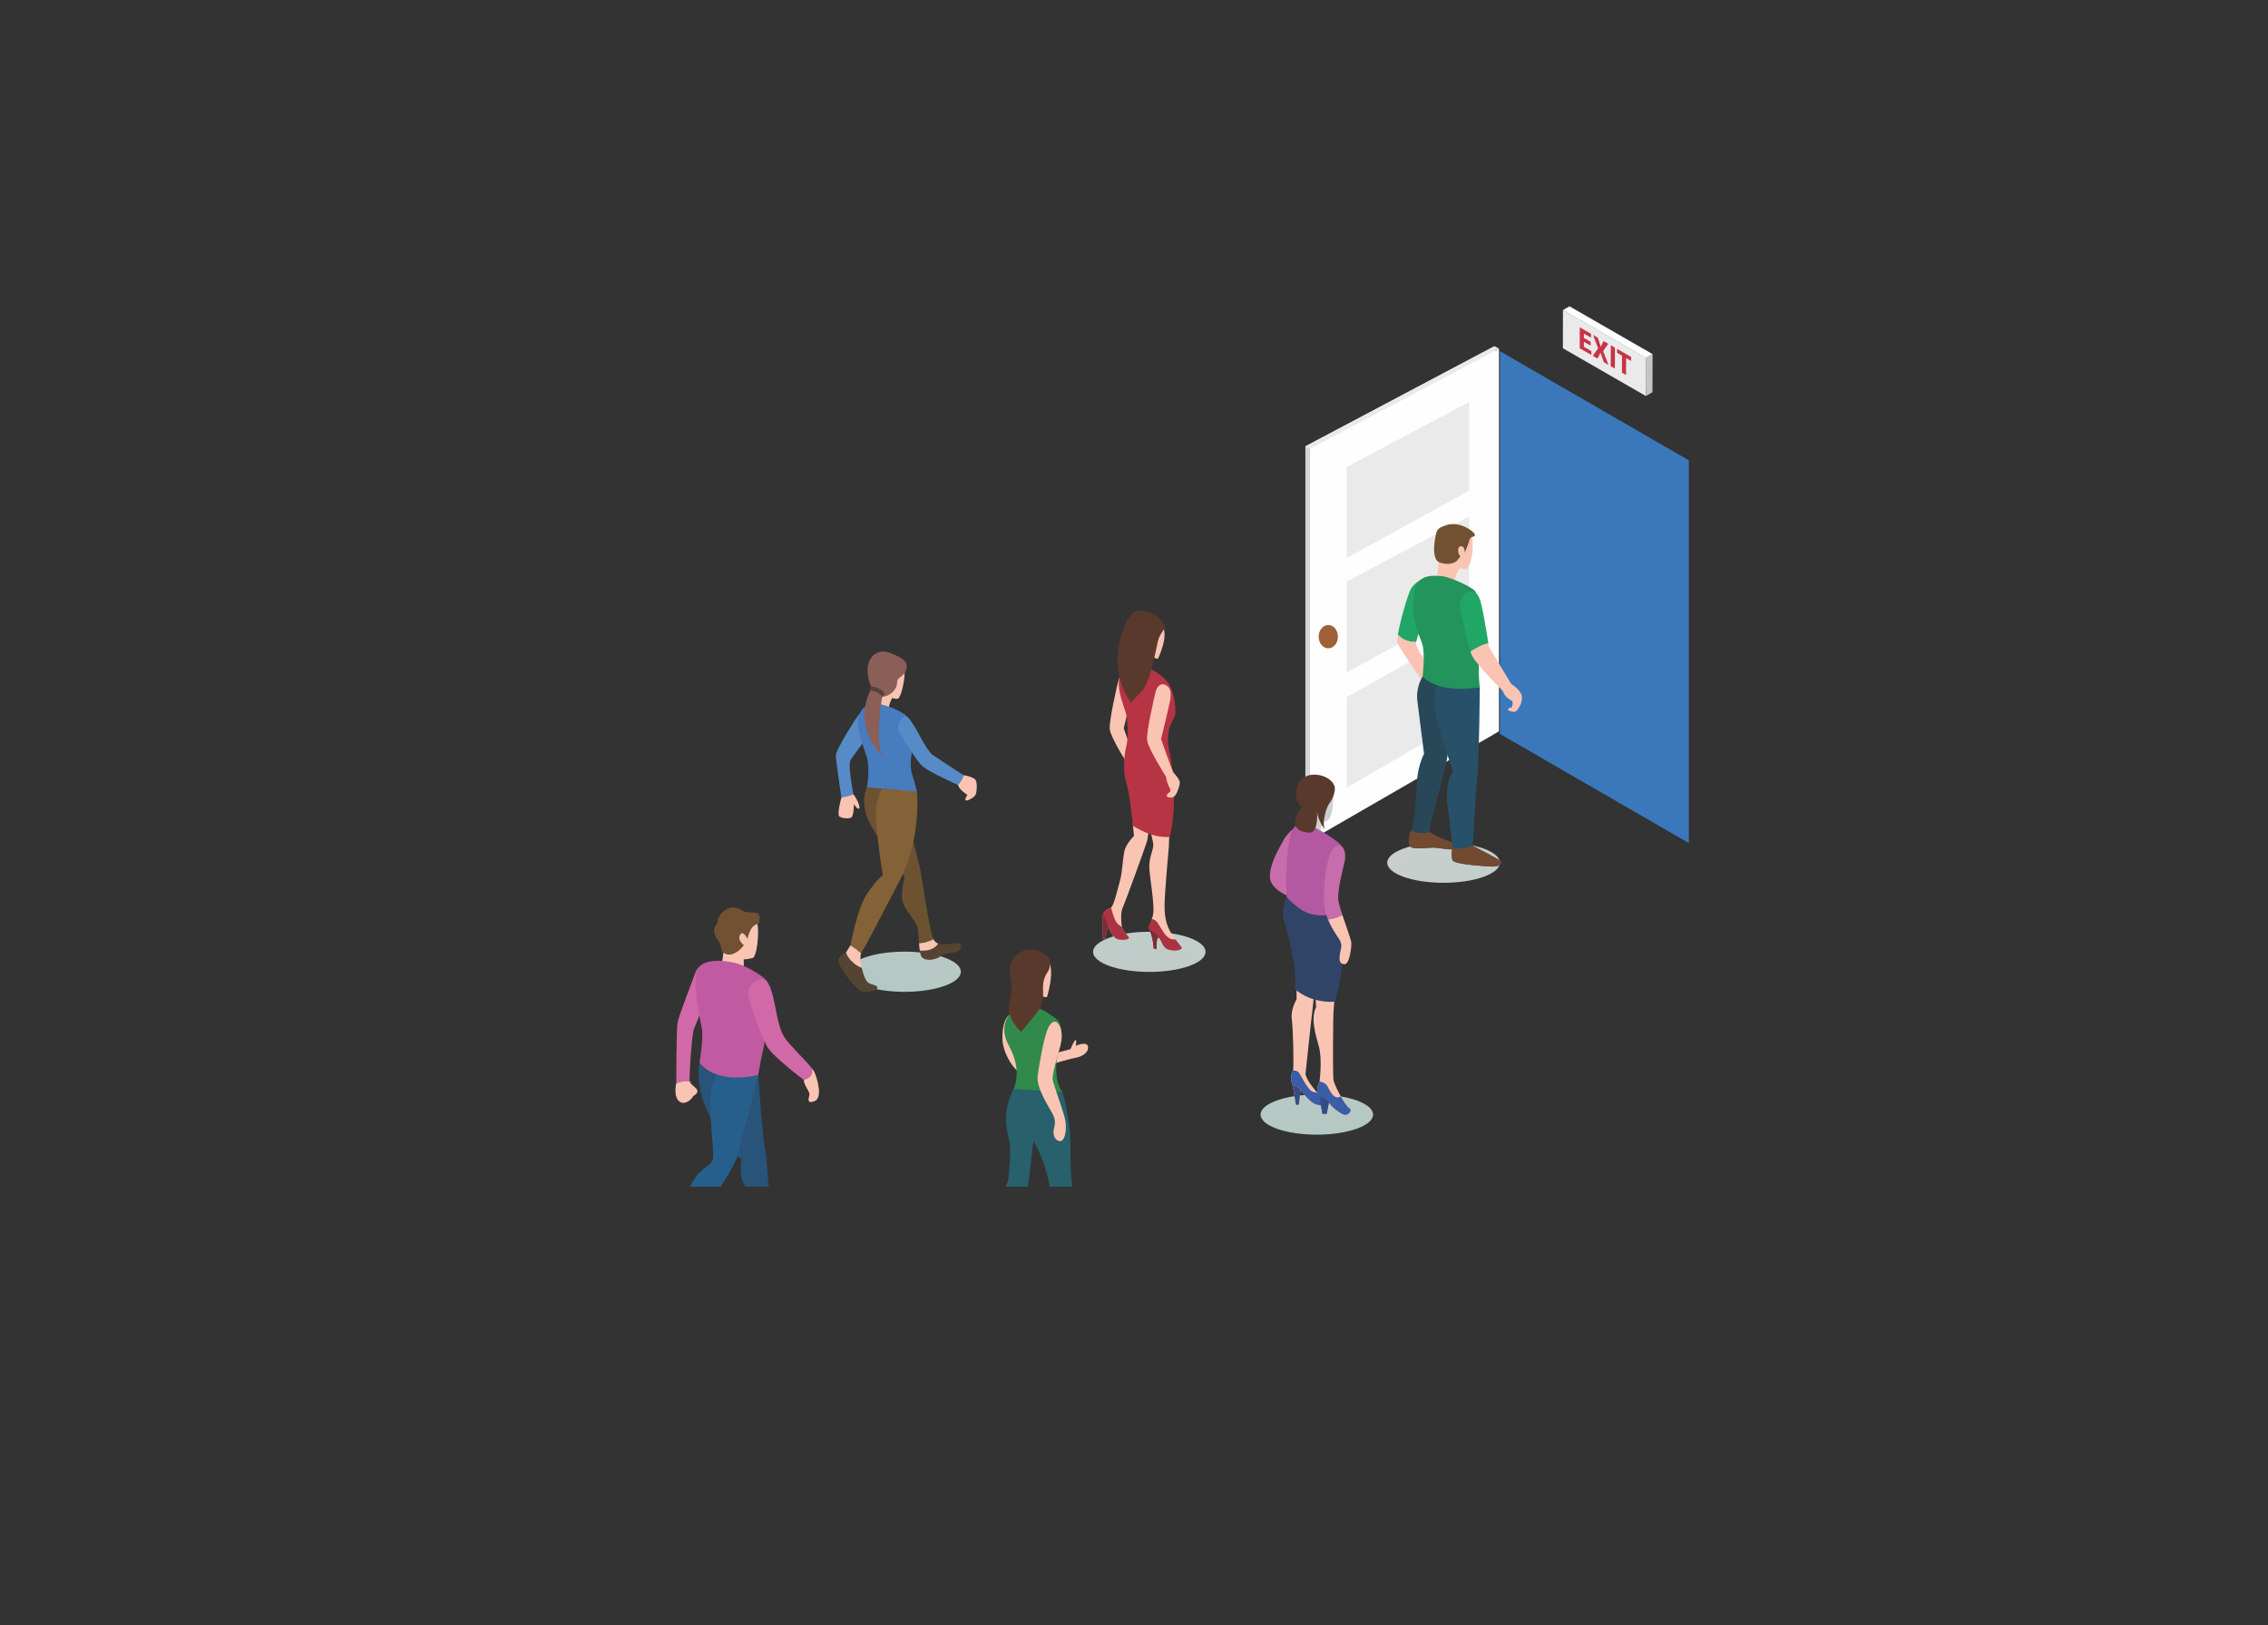 <?xml version="1.0" encoding="UTF-8"?>
<!DOCTYPE svg PUBLIC "-//W3C//DTD SVG 1.1//EN" "http://www.w3.org/Graphics/SVG/1.1/DTD/svg11.dtd">
<!-- Creator: CorelDRAW -->
<svg xmlns="http://www.w3.org/2000/svg" xml:space="preserve" width="1411.11mm" height="1011.06mm" version="1.1" style="shape-rendering:geometricPrecision; text-rendering:geometricPrecision; image-rendering:optimizeQuality; fill-rule:evenodd; clip-rule:evenodd"
viewBox="0 0 141111.1 101106.1"
 xmlns:xlink="http://www.w3.org/1999/xlink"
 xmlns:xodm="http://www.corel.com/coreldraw/odm/2003">
 <rect x="0" y="0" width="141111.1" height="101106.1" fill="#333333" stroke="none"/>
 <defs>
  <style type="text/css">
   <![CDATA[
    .fil2 {fill:#FEFEFE;fill-rule:nonzero}
    .fil9 {fill:#FAC4B3;fill-rule:nonzero}
    .fil1 {fill:#EAEAEA;fill-rule:nonzero}
    .fil41 {fill:#D169A8;fill-rule:nonzero}
    .fil7 {fill:#C83445;fill-rule:nonzero}
    .fil3 {fill:#D4D4D4;fill-rule:nonzero}
    .fil24 {fill:#C86DAB;fill-rule:nonzero}
    .fil11 {fill:#B73444;fill-rule:nonzero}
    .fil6 {fill:#C5C5C6;fill-rule:nonzero}
    .fil10 {fill:#AB3341;fill-rule:nonzero}
    .fil42 {fill:#C05AA1;fill-rule:nonzero}
    .fil4 {fill:#9F6137;fill-rule:nonzero}
    .fil28 {fill:#B459A1;fill-rule:nonzero}
    .fil13 {fill:#7A2E37;fill-rule:nonzero}
    .fil37 {fill:#8B5F58;fill-rule:nonzero}
    .fil17 {fill:#714A30;fill-rule:nonzero}
    .fil36 {fill:#846237;fill-rule:nonzero}
    .fil20 {fill:#715132;fill-rule:nonzero}
    .fil12 {fill:#5A392D;fill-rule:nonzero}
    .fil34 {fill:#6D5232;fill-rule:nonzero}
    .fil38 {fill:#59423E;fill-rule:nonzero}
    .fil35 {fill:#554431;fill-rule:nonzero}
    .fil32 {fill:#578BC8;fill-rule:nonzero}
    .fil33 {fill:#477CBE;fill-rule:nonzero}
    .fil15 {fill:#22A665;fill-rule:nonzero}
    .fil0 {fill:#3A77BB;fill-rule:nonzero}
    .fil29 {fill:#32894C;fill-rule:nonzero}
    .fil5 {fill:#3A73B7;fill-rule:nonzero}
    .fil19 {fill:#23945B;fill-rule:nonzero}
    .fil25 {fill:#3B5CA7;fill-rule:nonzero}
    .fil30 {fill:#28606B;fill-rule:nonzero}
    .fil40 {fill:#275F8C;fill-rule:nonzero}
    .fil18 {fill:#275168;fill-rule:nonzero}
    .fil16 {fill:#28485A;fill-rule:nonzero}
    .fil26 {fill:#374C84;fill-rule:nonzero}
    .fil39 {fill:#275478;fill-rule:nonzero}
    .fil27 {fill:#304467;fill-rule:nonzero}
    .fil22 {fill:url(#id0)}
    .fil31 {fill:url(#id1)}
    .fil23 {fill:url(#id2)}
    .fil14 {fill:url(#id3)}
    .fil8 {fill:url(#id4)}
    .fil21 {fill:url(#id5)}
   ]]>
  </style>
  <radialGradient id="id0" gradientUnits="userSpaceOnUse" gradientTransform="matrix(40.519 -0 -0 -29.731 -3.18007E+06 1.32487E+06)" cx="80468.6" cy="43111.71" r="1938.79" fx="80468.6" fy="43111.71">
   <stop offset="0" style="stop-opacity:1; stop-color:#D7D5D4"/>
   <stop offset="1" style="stop-opacity:1; stop-color:#86B6AD"/>
  </radialGradient>
  <radialGradient id="id1" gradientUnits="userSpaceOnUse" gradientTransform="matrix(14.382 -0 -0 -11.743 -1.07574E+06 538621)" xlink:href="#id0" cx="80385.16" cy="42269.09" r="5608.99" fx="80385.16" fy="42269.09">
  </radialGradient>
  <radialGradient id="id2" gradientUnits="userSpaceOnUse" gradientTransform="matrix(62.342 -0 -0 -50.962 -4.93313E+06 2.19464E+06)" xlink:href="#id0" cx="80420.76" cy="42235.88" r="1294.86" fx="80420.76" fy="42235.88">
  </radialGradient>
  <radialGradient id="id3" gradientUnits="userSpaceOnUse" gradientTransform="matrix(14.392 -0 -0 -11.765 -1.07704E+06 539161)" xlink:href="#id0" cx="80425.42" cy="42238.65" r="5609" fx="80425.42" fy="42238.65">
  </radialGradient>
  <radialGradient id="id4" gradientUnits="userSpaceOnUse" gradientTransform="matrix(14.411 -0 -0 -11.78 -1.07818E+06 539710)" xlink:href="#id0" cx="80396.14" cy="42230.15" r="5601.59" fx="80396.14" fy="42230.15">
  </radialGradient>
  <radialGradient id="id5" gradientUnits="userSpaceOnUse" gradientTransform="matrix(14.411 -0 -0 -11.781 -1.07814E+06 539868)" xlink:href="#id0" cx="80390.37" cy="42241.05" r="5601.4" fx="80390.37" fy="42241.05">
  </radialGradient>
 </defs>
 <g id="Camada_x0020_1">
  <g id="_1778927249120">
   <polygon class="fil0" points="93322.68,21847.17 105078.46,28640.54 105078.46,52450.81 93322.68,45657.32 "/>
   <polygon class="fil1" points="92976.69,21538.8 81220.6,27764.33 81220.6,52142.25 92976.69,45349 "/>
   <polygon class="fil2" points="93263.43,21686.79 81507.28,27912.33 81507.28,52290.37 93263.43,45497.12 "/>
   <polygon class="fil1" points="91406.09,25008.43 83780.92,29053.17 83780.92,34713.27 91406.09,30531.29 "/>
   <polygon class="fil1" points="91406.09,32136.13 83780.92,36180.99 83780.92,41841.09 91406.09,37659.05 "/>
   <polygon class="fil1" points="91406.09,39128.27 83780.92,43353.04 83780.92,49013.2 91406.09,44565.57 "/>
   <polygon class="fil1" points="81220.6,27764.33 81507.28,27912.33 93263.43,21680.42 92976.69,21538.8 "/>
   <polygon class="fil3" points="81220.6,52142.25 81507.28,52290.37 81507.28,27912.33 81220.6,27764.33 "/>
   <path class="fil4" d="M83243.6 39607.78c0,400.85 -268.41,725.93 -599.38,725.93 -331.21,0 -599.62,-325.08 -599.62,-725.93 0,-400.85 268.41,-725.69 599.62,-725.69 330.97,0 599.38,324.84 599.38,725.69z"/>
   <polygon class="fil5" points="102815.53,22029.95 97648.51,19056.65 97641.91,21431.47 102808.92,24404.72 "/>
   <polygon class="fil1" points="102412.33,22262.98 97245.32,19289.62 97238.11,21664.44 102405.72,24637.74 "/>
   <polygon class="fil2" points="97245.32,19289.62 97648.51,19056.65 102815.53,22029.95 102412.33,22262.98 "/>
   <polygon class="fil6" points="102412.33,22262.98 102815.53,22029.95 102808.92,24404.72 102405.72,24637.74 "/>
   <polygon class="fil7" points="98991.49,20767.32 98291.46,20363.4 98287.85,21665.82 99011.32,22083.31 99011.92,21841.76 98546.24,21572.8 98546.84,21263.59 98963.85,21504.36 98964.45,21264.79 98547.44,21024.01 98548.64,20753.55 98990.89,21008.93 "/>
   <path class="fil7" d="M100065.88 21387.73l-292.64 -168.91 -96.74 182.37c-28.24,58.83 -50.47,104.14 -77.51,171.73l-3.61 -1.92c-26.43,-88.99 -51.67,-167.35 -84.72,-265.89l-98.55 -295.04 -294.43 -169.93 314.26 825.98 -329.88 469.66 292.62 168.9 94.94 -181.35c35.46,-70.48 64.3,-121.56 87.73,-183.39l3.61 1.93c31.85,93.91 58.29,177.02 100.35,292.21l102.15 294.91 295.64 170.9 -334.7 -860.9 321.48 -451.26z"/>
   <polygon class="fil7" points="100478.08,21625.62 100220.91,21477.08 100216.7,22779.5 100474.48,22928.04 "/>
   <polygon class="fil7" points="101485.17,22207.16 100613.88,21704.22 100613.28,21951.66 100917.93,22127.36 100914.92,23182.4 101172.11,23330.94 101175.11,22275.96 101484.57,22454.54 "/>
   <path class="fil8" d="M71508.01 60463.38c-1932.45,0 -3499.13,-559.07 -3499.13,-1248.82 0,-689.76 1566.68,-1248.88 3499.13,-1248.88 1932.69,0 3499.32,559.12 3499.32,1248.88 0,689.75 -1566.63,1248.82 -3499.32,1248.82z"/>
   <path class="fil9" d="M73146.27 58447.64c-93.86,-0.66 -190.61,-9.25 -288.91,-35.51 -329.47,-85.51 -637.54,-675.21 -813.18,-955.77 -114.59,-182.01 -240.65,-251.83 -386.31,-270.99 40.56,-103.17 76.67,-224.19 97.4,-370.69 80.46,-572.77 -224.13,-2248.52 -246.18,-2832.45 -21.99,-584.25 209.83,-1047.47 242.64,-1334.21 33.53,-286.02 -198.53,-881.68 -242.64,-1355.54l1267.81 -99.57c0,0 -33.23,1190.48 -55.28,1499.21 -22.3,308.74 -253.45,2767.02 -264.03,3593.84 -11.42,826.88 129.37,1448.13 628.28,2083.45 21.4,27.1 41.89,53.36 60.4,78.23z"/>
   <path class="fil10" d="M73537.68 58953.65c-66.1,220.58 -595.72,231.16 -915.03,93.86 -302.3,-129.61 -377.95,-600.53 -515.86,-698.17l0 -0.66c-7.93,-5.71 -15.68,-9.91 -24.27,-12.74 -154.49,-54.68 -121.62,705.8 -121.62,705.8 -121.02,32.87 -192.16,-77.57 -192.16,-77.57 5.7,-297.26 -105.34,-848.88 -261.15,-1124.08 -115.97,-204.96 33.47,-355.06 150.28,-654.72 145.66,19.16 271.72,88.98 386.31,270.99 175.64,280.56 483.71,870.26 813.18,955.77 98.3,26.26 195.05,34.85 288.91,35.51 345.8,441.18 391.41,506.01 391.41,506.01z"/>
   <path class="fil9" d="M69876.78 56405.66c-155.8,334.93 -130.87,735.6 -90.37,1153.21 4.21,41.41 11.48,80.46 20.73,117.48 88.82,340.88 385.65,523.61 429.76,626.96 49.15,114.35 -188.68,212.66 -626.97,144.33 -438.34,-68.32 -674.55,-897.17 -674.55,-897.17l-163.56 843.16 -163.75 0c0,0 -24.21,-1080.28 0,-1398.93 24.94,-319.55 327.31,-434.14 515.92,-532.2 187.97,-98.3 474.71,-1398.92 580.7,-1759.03 106.66,-359.88 155.81,-1285 245.46,-1734.58 90.38,-450.42 605.4,-973.37 605.4,-973.37l-78.9 -802.61 1030.94 -74.68c0,0 -59.73,884.98 -134.42,1179.65 -75.41,294.62 -1341.23,3771.94 -1496.39,4107.78z"/>
   <path class="fil10" d="M69609.93 58447.64c-396.88,-61.95 -628.28,-748.64 -667.94,-876.63 -4.45,-13.45 -6.61,-20.54 -6.61,-20.54l-0.66 3.54 -162.9 839.62 -163.75 0c0,0 -24.21,-1080.28 0,-1398.93 4.45,-54.01 16.53,-102.45 34.85,-145.89 89.06,-211.99 324.6,-304.53 481.07,-386.31 0,0 112.43,417.62 223.47,691.5 137.31,339.38 274.55,375.13 459.68,522.35 88.82,340.88 385.65,523.61 429.76,626.96 49.15,114.35 -188.68,212.66 -626.97,144.33z"/>
   <path class="fil9" d="M70137.27 41917.77c364.07,142.82 436.78,477.34 341.12,986.83 -95.35,509.31 -562.36,2397.9 -562.36,2397.9 0,0 700.32,2037.36 785.17,2111.63 85.09,74.26 382.16,424.46 382.16,604.73 0,180.45 -188.43,764.26 -364.73,870.26 -176.54,106 -516.1,52.88 -441.65,-95.66 74.26,-148.54 201.41,-169.69 222.8,-265.35 21.15,-95.42 -244.14,-477.29 -275.92,-880.6 0,0 -1119.03,-1750.86 -1175.03,-2270.74 -55.71,-519.89 432.15,-2620.95 527.81,-3013.39 95.42,-392.73 366.24,-521.87 560.63,-445.61z"/>
   <path class="fil9" d="M71169.29 40348.01c88.39,292.27 548.97,586.89 870.68,643.73 0,0 731.04,-1464.36 257.84,-2107.84 -473.13,-643.74 -1317.8,839.61 -1128.52,1464.11z"/>
   <path class="fil11" d="M70805.88 41391.51c600.76,27.76 1589.33,591.69 1942.6,1191.98 353.26,600.58 436.6,1729.29 362.09,1916.22 -150.94,378.14 -370.87,688.86 -388.53,962.56 -17.61,273.7 -141.27,529.8 52.94,1377.59 194.33,847.55 485.69,3267.08 8.77,5218.69 0,0 -953.54,167.71 -2287.03,-680.09 0,0 -220.59,-2092.7 -423.8,-2693.22 -203.16,-600.53 -158.88,-1616.02 0,-2242.75 158.93,-626.96 79.55,-1704.35 -26.45,-2101.71 -105.99,-397.31 -855.23,-2031 -109.72,-2737.27 0,0 295.1,-238.44 869.13,-212z"/>
   <path class="fil9" d="M72461.14 42588.6c364.25,142.76 436.78,477.34 341.36,986.83 -95.66,509.31 -562.43,2397.89 -562.43,2397.89 0,0 700.39,2037.37 785.23,2111.64 84.85,74.27 381.87,424.46 381.87,604.72 0,180.51 -188.38,764.21 -364.68,870.21 -176.3,106.06 -515.92,52.93 -441.65,-95.6 74.27,-148.54 201.66,-169.69 222.81,-265.35 21.15,-95.42 -243.96,-477.29 -275.92,-880.6 0,0 -1119.03,-1750.86 -1174.8,-2270.75 -56,-519.83 432.16,-2620.94 527.58,-3013.44 95.42,-392.68 366.48,-521.81 560.63,-445.55z"/>
   <path class="fil12" d="M72457.17 38963.21c43.62,176.72 -291.55,448.26 -406.14,895.14 -114.83,446.94 -459.25,2557.43 -1006.67,3131.34 -547.64,574.08 -671.3,750.56 -671.3,724.12 0,-26.44 -821.11,-980.22 -838.72,-2516.69 -17.66,-1536.4 662.24,-3099.3 1209.64,-3196.53 547.65,-96.92 1554.5,318.05 1713.19,962.62z"/>
   <path class="fil13" d="M72106.79 58348.68c-7.93,-5.71 -15.68,-9.91 -24.27,-12.74 -154.49,-54.68 -121.62,705.8 -121.62,705.8 -121.02,32.87 -192.16,-77.57 -192.16,-77.57 5.7,-297.26 -105.34,-848.88 -261.15,-1124.08 0,0 405.72,137.9 599.2,508.59z"/>
   <path class="fil13" d="M68934.72 57554.01l-162.9 839.62 -163.75 0c0,0 -24.21,-1080.28 0,-1398.93 4.45,-54.01 16.53,-102.45 34.85,-145.89l291.8 705.2z"/>
   <path class="fil14" d="M89815.67 54918.77c-1935.15,0 -3503.77,-559.73 -3503.77,-1250.38 0,-690.66 1568.62,-1250.63 3503.77,-1250.63 1935.09,0 3503.95,559.97 3503.95,1250.63 0,690.65 -1568.86,1250.38 -3503.95,1250.38z"/>
   <path class="fil15" d="M88967.88 37184.35c-210.25,584.18 -774.6,2456.72 -865.63,2758.01 -554.5,14.96 -915.69,-230.74 -1127.93,-453.79 132.5,-847.13 578.53,-2358.42 772.26,-2774.53 254.3,-547.17 987.5,-858.79 1138.44,-791.79 433.24,190.84 311.37,625.89 82.86,1262.1z"/>
   <path class="fil9" d="M89515.05 42299.27c-140.37,381.86 -699.68,549.39 -699.68,549.39 0,0 -1705.07,-2470.84 -1857.57,-2814.43 -36.35,-81.96 -25.54,-281.45 16.52,-545.66 212.24,223.05 573.43,468.75 1127.93,453.79 -7.94,27.09 -12.14,41.39 -12.14,41.39 89.05,636.23 1424.94,2315.52 1424.94,2315.52z"/>
   <path class="fil9" d="M90828.47 33035.36c627.2,120.77 772.01,197.63 796.23,651.42 24.03,453.96 -24.22,1369.41 -398.21,1734.09 0,0 -808.13,-21.15 -1025.17,-841.36 -217.34,-820.21 627.15,-1544.15 627.15,-1544.15z"/>
   <path class="fil9" d="M89562.88 34652.22l-176.3 1372.96c0,0 563.93,391.18 1110.43,199.44 0,0 86.17,-782.36 492.79,-1012.44l-1426.92 -559.96z"/>
   <path class="fil16" d="M90587.15 52824.8c-234.89,65.62 -865.58,-37.74 -1204.78,-84.67 -338.24,-47.17 -1411.24,131.84 -1608.75,-56.36 -178.04,-168.85 -158.21,-551.43 5.11,-1023.91 18.51,-52.64 38.33,-106.83 60.39,-161.76 216.62,-546.32 263.79,-1995.48 329.89,-2964.46 65.67,-969.9 432.57,-1638.02 432.57,-1638.02 0,0 -301.47,-2380.53 -413.83,-3274.58 -113.51,-894.3 323.28,-1526.31 323.28,-1526.31l2471.74 444.05c0,0 -931.98,4403.77 -978.9,4808.59 -47.17,405.24 -1091.51,4084.64 -1063.09,4338.93 2.82,24.28 16.95,50.72 42.06,77.58 233.63,260.06 1350.67,637.78 1350.67,637.78 282.3,150.28 488.82,356.98 253.64,423.14z"/>
   <path class="fil17" d="M90587.15 52824.8c-234.89,65.62 -865.58,-37.74 -1204.78,-84.67 -338.24,-47.17 -1411.24,131.84 -1608.75,-56.36 -178.04,-168.85 -158.21,-551.43 5.11,-1023.91 208.69,116.15 611.94,256.52 1204.11,104.02 233.63,260.06 1350.67,637.78 1350.67,637.78 282.3,150.28 488.82,356.98 253.64,423.14z"/>
   <path class="fil18" d="M92633.58 53901.52c-701.89,-59.96 -2163.85,-139.04 -2264.38,-399.76 -99.56,-261.57 0,-762.47 0,-762.47 0,0 0,-2.88 -0.65,-7.75 -13.65,-136.82 -203.83,-2054.13 -299.91,-2556.34 -99.87,-520.97 -39.9,-1822.73 341.12,-2183.02 0,0 -1342.31,-3726.34 -1182.54,-4607.83 160.26,-880.6 159.6,-764.45 159.6,-764.45l2685.9 126.07c0,0 -40.56,4244.41 -141.03,5305.93 -99.63,1061.53 -302.13,4561.99 -302.13,4561.99 0,0 1685.19,867.13 1764.99,977.58 80.39,109.72 -59.97,370.44 -760.97,310.05z"/>
   <path class="fil17" d="M92633.58 53901.52c-701.89,-59.96 -2163.85,-139.04 -2264.38,-399.76 -99.56,-261.57 0,-762.47 0,-762.47 0,0 0,-2.88 -0.65,-7.75 244.44,64.12 688.25,112.61 1261.01,-117.65 0,0 1685.19,867.13 1764.99,977.58 80.39,109.72 -59.97,370.44 -760.97,310.05z"/>
   <path class="fil19" d="M89762.31 35851.77c552.03,67.59 1850.97,702.07 2004.31,906.37 153.17,204.31 625.64,1429.99 370.21,3140.77 -255.2,1710.78 -63.69,2847.06 -63.69,2847.06 0,0 -2400.3,485.21 -3562.11,-651.01 0,0 165.96,-1340.57 0,-1953.41 -165.97,-612.84 -663.8,-1353.32 -574.51,-2732.23 89.47,-1378.85 574.51,-1710.78 1825.79,-1557.55z"/>
   <path class="fil15" d="M92604.26 40024.98c-461.66,104.01 -876.21,341.36 -1117.71,500.89 -222.39,-694.62 -528.06,-2161.68 -625.7,-2617.57 -107.5,-504.45 212.89,-1019.04 437.5,-1074.81 352.61,-87.49 537.92,-82.44 745.95,375.07 172.57,377.48 463.88,2194.5 559.96,2816.42z"/>
   <path class="fil9" d="M94256.64 44275.76c-161.1,19.83 -470.26,-60.57 -430.42,-154.67 40.56,-94.09 248.65,-127.63 248.65,-127.63 0,0 81.3,-336.31 13.64,-383.18 -67,-46.99 -510.87,-262.29 -565.08,-605.63 0,0 -1747.79,-1721.36 -1970.12,-2285.71 -21.15,-54.02 -44.11,-118.98 -66.76,-193.07 241.5,-159.53 656.05,-396.88 1117.71,-500.89 20.73,131.11 32.21,209.58 32.21,209.58l1391.41 2319.84c0,0 565.07,329.95 652.56,733.21 87.06,403.07 -262.05,968.08 -423.8,988.15z"/>
   <path class="fil20" d="M91136.6 34372.39c0,0 193.48,-411.67 280.07,-750.63 86.59,-338.96 356.14,-159.11 349.72,-349.72 -6.38,-190.84 -1043.27,-967.06 -1927.41,-547.22 0,0 -375.25,89.05 -464.54,388.11 -88.99,299 -368.89,1692.03 203.64,1882.88 572.52,190.84 1014.17,14.96 1139.58,-190.85 125.16,-205.62 418.94,-432.57 418.94,-432.57z"/>
   <path class="fil9" d="M91136.6 34372.39c0,0 -6.19,-451.57 -267.16,-387.87 -260.66,63.45 -171.61,623.17 159.12,763.12l108.04 -375.25z"/>
   <path class="fil21" d="M81930.01 70587.64c-1932.51,0 -3499.14,-559.1 -3499.14,-1248.64 0,-689.78 1566.63,-1248.85 3499.14,-1248.85 1932.45,0 3499.08,559.07 3499.08,1248.85 0,689.54 -1566.63,1248.64 -3499.08,1248.64z"/>
   <path class="fil22" d="M82036 48674.9c443.16,93.44 880.18,104.02 908.6,728.76 28.43,624.56 -56.9,1949.45 -671.97,1627.67 -615.06,-321.71 -1145.04,-711.74 -1173.47,-1420.49 -28.42,-708.74 487.92,-1030.7 936.84,-935.94z"/>
   <polygon class="fil23" points="82074.76,51893.9 82450.74,50622.8 81303.04,50276.15 81021.17,51893.9 "/>
   <path class="fil24" d="M80823.06 51445.47c-178.52,-141.51 -790.53,467.19 -979.14,844.48 -188.87,377.48 -907.52,1491.46 -826.64,2344.95 80.87,853.57 1671.12,1329.77 1671.12,1329.77l449.1 -817.57 -314.44 -3701.63z"/>
   <path class="fil9" d="M83541.58 69317.41c-351.51,-180.06 -747.26,-503.13 -854.64,-742.9l-143.67 718.65 -264.03 0 -179.36 -1042.38c0,0 -323.76,-347.31 0,-969.21l0 -0.67c0,0 179.36,-1366.11 -36.35,-2156.58 -215.54,-790.7 -526.5,-1736.97 -179.19,-2479.61l-71.87 -1114.46 1220.89 611.34c-11.18,36.11 -56.19,752.79 -68.27,824.6 -12.14,71.86 -63.27,3919.15 9.26,4254.14 37.01,174.5 232.72,600.73 446.21,984.85 197.03,355.67 409.03,676.77 524.28,728.55 239.09,107.55 -52.64,562.84 -403.26,383.68z"/>
   <path class="fil9" d="M81956.21 68730.32c-511.71,-122.52 -1030.94,-949.84 -1030.94,-949.84l-112.61 949.84 -183.57 0 -204.06 -1246.02c-235.55,-510.81 30.41,-878.61 30.41,-878.61 50.71,-490.32 0,-2573.54 -81.72,-3206.87 -81.79,-633.39 295.93,-1216.07 295.93,-1216.07l0 -929.33 1113.56 -112.36c0,0 -41.22,1082.91 -101.61,1501.43 -60.57,419.12 -456.13,4180.96 -456.13,4180.96 89.65,369.97 426.81,806.75 730.07,1144.15 249.67,277.46 476.03,487.26 522.3,537.95 102.45,112.39 -10.16,347.08 -521.63,224.77z"/>
   <path class="fil25" d="M81956.21 68730.32c-511.71,-122.52 -1030.94,-949.84 -1030.94,-949.84 0,0 -95.42,-198.53 -500.24,-296.18 -235.55,-510.81 30.41,-878.61 30.41,-878.61 0,0 234.28,-46.93 369.36,134.42 134.66,182.24 563.51,1132.07 903.73,1196.85 70.31,13.46 147.88,23.38 227.01,30.64 249.67,277.46 476.03,487.26 522.3,537.95 102.45,112.39 -10.16,347.08 -521.63,224.77z"/>
   <path class="fil26" d="M80925.27 67780.48l-112.61 949.84 -183.57 0 -204.06 -1246.02c404.82,97.65 500.24,296.18 500.24,296.18z"/>
   <path class="fil25" d="M83541.58 69317.41c-351.51,-180.06 -747.26,-503.13 -854.64,-742.9l-143.67 718.65 -264.03 0 -179.36 -1042.38c0,0 -323.76,-347.31 0,-969.21 156.47,32.86 392.08,104.01 486.78,285.41 123,236.87 338.53,704.3 634.71,704.3 69.65,0 137.3,-26.22 199.19,-66.1 197.03,355.67 409.03,676.77 524.28,728.55 239.09,107.55 -52.64,562.84 -403.26,383.68z"/>
   <path class="fil26" d="M82686.94 68574.51l-143.67 718.65 -264.03 0 -179.36 -1042.38c0,0 370.02,38.36 587.06,323.73z"/>
   <path class="fil27" d="M80054.35 55780.43c0,0 -395.99,851.52 -153.83,1560.75 241.98,709.1 814.08,2974.98 675.27,4185.76 0,0 825.08,864.98 2479.19,795.76 0,0 1161.58,-3627.13 -105.75,-5593.11l-2894.88 -949.16z"/>
   <path class="fil28" d="M81604.45 51391.21c412.57,157.19 1628.58,914.36 1811.49,1166.92 182.73,252.55 -148.06,1288.95 -269.92,1837.68 -122.1,548.55 -253.87,2107.43 -196.79,2333.78 57.27,226.54 -1231.45,409.45 -2023.96,-165.3 -792.69,-574.92 -870.92,-783.86 -870.92,-783.86 0,0 -87.02,-1393.39 60.87,-2812.86 148.05,-1419.65 392.01,-1994.4 1489.23,-1576.36z"/>
   <path class="fil24" d="M83670.95 53556.86c-62.61,314.5 -502.94,1868.57 -394.9,2497.52 35.64,206.22 131.54,525.18 245.46,870.92 -416.29,204.24 -710.06,264.64 -896.46,276.11 -133.09,-321.77 -233.38,-682.49 -247.74,-1065.97 -44.71,-1186.03 180.08,-2542.89 377.29,-3001.25 197.7,-457.51 436.79,-636.7 695.11,-502.28 232.66,121.69 284.7,610.45 221.24,924.95z"/>
   <path class="fil9" d="M83667.41 59980.57c-301.71,9.25 -364.26,-215.55 -301.71,-628.95 62.61,-412.75 152.99,-476.02 36.36,-771.96 -79.74,-200.76 -499.58,-705.2 -777.01,-1378.25 186.4,-11.47 480.17,-71.87 896.46,-276.11 233.39,709.4 542.12,1529.86 554.26,1716.92 17.85,278.14 -106.66,1329.75 -408.36,1338.35z"/>
   <path class="fil12" d="M83051.44 49004.61c27.58,217.46 -111.04,683.99 -327.42,952.88 -216.2,268.84 -485.09,1257 -292.27,1648.59 0,0 -409.21,-490.98 -485.22,-1104.97 0,0 93.62,1297.86 -444.29,1297.86 -537.73,0 -1017.24,-216.26 -911.91,-800.86 105.1,-584.66 450.19,-765.83 450.19,-765.83 0,0 -725.03,-490.98 -251.41,-1479.14 473.55,-987.98 2162.94,-532.03 2262.33,251.47z"/>
   <path class="fil9" d="M62863.37 63151.08c-205.14,-42.3 -523.85,530.88 -495.43,1479.38 28.24,948.31 788.3,2043.55 1135.19,2079 346.84,35.27 2413.1,-706.52 3542.94,-932.64 35.52,-7.02 658.27,-169.62 651.18,-615.66 -7.03,-445.86 -764.44,-98.97 -764.44,-98.97 0,0 70.96,-375.31 -14.12,-360.95 -84.85,14.06 -318.41,566.1 -318.41,566.1 0,0 -2392.19,693.54 -2668.29,417.61 -275.93,-276.11 -403.32,-1953.36 -636.88,-2186.98 -233.63,-233.57 -431.74,-346.89 -431.74,-346.89z"/>
   <path class="fil9" d="M65269.86 59835.15c0,0 361.43,520.31 -128.23,2196.24 0,0 -915.21,33.89 -1067.96,-983.11 -152.5,-1017 568.98,-1264.08 1196.19,-1213.13z"/>
   <path class="fil29" d="M63919.85 62483.79c579.13,37.92 1843.45,836.32 1971.44,1092.18 128.05,256.09 290.05,896.27 0,1766.54 -290.23,870.5 -221.9,2056.77 204.73,2585.87 0,0 -1672.63,1015.49 -3038.09,-179.15 0,0 599.45,-1092.41 -284.93,-2696.71 -884.15,-1604.36 498.31,-2611.45 1146.85,-2568.73z"/>
   <path class="fil30" d="M66727.42 73824.73l-1409.97 0c-54.62,-300.82 -351.94,-1796.73 -1026.49,-2832.48 0,0 -241.98,2270.29 -334.76,2816.61 -0.84,4.86 -1.74,10.14 -2.89,15.87l-1382.57 0c39,-117.46 85.93,-225.22 142.35,-318 0,0 259.82,-1894.13 60.15,-2625.75 -199.67,-731.65 -369.54,-1849.4 284.94,-3131.51l0 -0.24 1677.91 99.15 984.01 58.19 375.5 22.25 0.23 0c0,0 531.97,1581.41 509.07,3615.03 -13.45,1196.85 57.27,1870.09 122.52,2280.88z"/>
   <path class="fil12" d="M64172.16 59075.27c545,-28 1091.32,442.74 1130.74,608.88 39.66,165.96 79.14,498.07 -134.17,806.38 -213.56,308.5 -276.83,640.61 -276.83,980.65 0,340.04 110.62,933.06 -403.26,1557.86 -514.17,624.5 -948.97,1162.23 -948.97,1162.23 0,0 -893.58,-727.43 -751.23,-1707.9 142.35,-980.64 213.55,-972.71 110.62,-1454.92 -102.69,-482.39 -276.76,-1874.28 1273.1,-1953.18z"/>
   <path class="fil9" d="M65720.52 63580.83c254.36,138.81 458.42,689.58 255.44,1462.38 -202.74,772.91 -534.19,1805.12 -473.14,2144.92 60.99,339.86 583.76,1716.52 749.24,2378.73 165.55,662.22 8.83,1498.77 -339.8,1420.33 -348.45,-78.45 -418.27,-479.33 -331.02,-810.33 87.07,-331.22 72.28,-548.95 -85.93,-871.36 -158.03,-322.41 -1038.21,-1612.03 -933.48,-2378.7 104.44,-766.91 357.23,-2169.62 574.93,-2788.41 217.94,-618.61 482.81,-612.84 583.76,-557.56z"/>
   <path class="fil31" d="M56043.2 61699.05l0 -0.19 -8.48 0c-57.65,-1.42 -114.92,-3.34 -171.78,-5.74l0 -0.27 -6.79 0c-128.18,-5.5 -254.25,-13.43 -377.78,-23.73l0 -0.31 -3.55 0c-43.21,-3.61 -86.07,-7.55 -128.65,-11.73l0 -0.28 -2.9 0c-19.13,-1.89 -38.18,-3.85 -57.19,-5.85l0 -0.16 -1.57 0c-35.76,-3.77 -71.31,-7.72 -106.58,-11.89l0 -0.13 -1.15 0c-62.48,-7.38 -124.26,-15.31 -185.13,-23.89l0 -0.14 -0.96 0c-13.78,-1.95 -27.41,-3.99 -41.1,-6l0 -0.01 -0.12 0c-26.16,-3.83 -52.16,-7.77 -78,-11.82l0 -0.2 -1.27 0c-70.94,-11.13 -140.65,-23.05 -209.04,-35.77l0 -0.29 -1.51 0c-98.48,-18.34 -194.21,-38.3 -286.91,-59.78l0 -0.31 -1.32 0c-118.92,-27.58 -232.81,-57.68 -341.18,-90.07l0 -0.06 -0.2 0c-26.32,-7.86 -52.27,-15.88 -77.92,-24.01l0 -0.03 -0.09 0c-36.72,-11.64 -72.76,-23.55 -108.07,-35.72l0 -0.33 -0.92 0c-5.73,-1.97 -11.42,-3.96 -17.11,-5.96l0 -0.05 -0.14 0c-22.27,-7.79 -44.27,-15.68 -65.96,-23.68l0 -0.35 -0.97 0c-47.16,-17.41 -92.95,-35.3 -137.23,-53.66l0 -0.42 -1 0c-28.34,-11.77 -56,-23.73 -83.12,-35.87l0 -0.18 -0.42 0c-30.73,-13.76 -60.61,-27.77 -89.72,-41.99l0 -0.07 -0.14 0c-3.96,-1.94 -7.95,-3.86 -11.88,-5.81l0 -0.2 -0.4 0c-3.84,-1.9 -7.79,-3.77 -11.61,-5.68l0 -0.33 -0.67 0c-3.84,-1.92 -7.54,-3.88 -11.35,-5.81l0 -0.2 -0.4 0c-3.91,-1.99 -7.74,-3.99 -11.62,-5.99l0 -0.02 -0.05 0c-26.75,-13.74 -52.84,-27.64 -78.06,-41.77l0 -0.29 -0.5 0c-24.64,-13.81 -48.47,-27.82 -71.61,-42l0 -0.07 -0.12 0c-84.54,-51.78 -158.88,-105.94 -222.21,-162.12l0 -0.11 -0.12 0c-1.94,-1.72 -3.97,-3.42 -5.89,-5.15l0 -0.86 -0.99 0c-43.14,-38.87 -80.96,-78.7 -113.17,-119.37l0 -0.81 -0.62 0c-41.52,-52.56 -73.45,-106.55 -95.52,-161.68l0 -0.56 -0.22 0c-10.03,-25.12 -18,-50.47 -23.82,-76.05l0 -2.06 -0.51 0c-2.19,-9.82 -3.95,-19.68 -5.5,-29.56l0 -0.49 -0.09 0c-3.58,-23.05 -5.49,-46.27 -5.49,-69.64 0,-33.19 3.7,-66.07 10.82,-98.61l0.77 0 0 -3.12c8.93,-39.56 22.94,-78.62 41.94,-117.06l0.12 0 0 -0.25c11.98,-24.21 26.05,-48.15 41.87,-71.85l0.2 0 0 -0.28c41.37,-61.92 95.67,-122.03 161.78,-179.99l0.45 0 0 -0.39c20.68,-18.11 42.49,-36.01 65.45,-53.69l0.65 0 0 -0.5c20.85,-16.03 42.53,-31.9 65.21,-47.57l0.89 0 0 -0.6c17.3,-11.94 35.23,-23.74 53.57,-35.45l0.51 0 0 -0.32c82.16,-52.41 174.59,-102.49 276.3,-149.9l0.1 0 0 -0.05c44.01,-20.51 89.62,-40.56 137.02,-60.04l1.19 0 0 -0.47c161.9,-66.47 343.21,-126.77 540.68,-179.8l0.11 0 0 -0.03c62.44,-16.76 126.57,-32.76 192.15,-48.03l0.14 0 0 -0.04c168.67,-39.28 347.37,-73.52 534.48,-102.11l0.3 0 0 -0.05c41.12,-6.29 82.68,-12.25 124.57,-17.98l1.62 0 0 -0.22c80.51,-10.99 162.46,-20.94 245.69,-29.83l0.67 0 0 -0.07c18.95,-2.03 37.9,-4.03 56.97,-5.94l3.12 0 0 -0.3c160.25,-15.99 325.13,-28.01 493.77,-35.75l4.97 0 0 -0.24c51.87,-2.36 104.15,-4.23 156.7,-5.77l5.54 0 0 -0.17c93.54,-2.68 188.08,-4.1 283.56,-4.1 94.7,0 188.47,1.39 281.27,4.02l0 0.25 7.81 0c51.79,1.51 103.31,3.37 154.43,5.67l0 0.34 7.25 0c37.86,1.74 75.46,3.76 112.93,5.92l0 0.09 1.6 0c31.66,1.83 63.17,3.82 94.54,5.96l0 0.05 0.75 0c52.24,3.56 104.08,7.51 155.48,11.89l0 0.13 1.48 0c99.36,8.48 197.09,18.44 292.96,29.87l0 0.17 1.53 0c116.51,13.91 230.27,29.94 340.97,47.97l0 0.1 0.6 0c11.87,1.94 23.65,3.93 35.45,5.91l0 0.1 0.6 0c34.13,5.73 68.05,11.59 101.55,17.7l0 0.33 1.87 0c41.97,7.66 83.35,15.68 124.32,23.92l0 0.12 0.6 0c9.81,1.97 19.69,3.91 29.44,5.91l0 0.09 0.43 0c46.61,9.59 92.55,19.56 137.78,29.88l0 0.17 0.71 0c82.34,18.81 162.19,38.88 239.64,60.01l0 0.07 0.27 0c42.76,11.67 84.74,23.69 125.92,36.03l0 0.02 0.08 0c57.63,17.28 113.79,35.17 168.16,53.71l0 0.37 1.08 0c5.71,1.95 11.29,3.95 16.95,5.91l0 0.1 0.29 0c28.41,9.83 56.37,19.82 83.83,29.99l0 0.06 0.18 0c36.88,13.66 72.86,27.62 107.99,41.86l0 0.2 0.49 0c43.22,17.53 85.24,35.45 125.69,53.83l0 0.25 0.55 0c84.27,38.31 162.31,78.43 233.8,120.15l0 0.03 0.05 0c10.17,5.93 20.09,11.93 29.99,17.93l0 0.1 0.15 0c16.34,9.9 32.33,19.88 47.92,29.95l0 0.09 0.13 0c12.22,7.9 24.17,15.86 35.92,23.87l0 0.16 0.25 0c31.64,21.56 61.73,43.46 89.88,65.73l0 0.37 0.47 0c32.3,25.58 62.15,51.63 89.67,78.09l0 0.03 0.03 0c4.06,3.9 8.03,7.82 11.99,11.74l0 0.28 0.27 0c1.95,1.93 3.82,3.87 5.74,5.81l0 0.19 0.19 0 5.82 5.9 0 0.11 0.11 0c1.94,1.99 3.97,3.97 5.89,5.97l0 0.04 0.04 0c31.97,33.33 59.97,67.32 84.09,101.85l0 0.3 0.21 0c4.01,5.75 8.02,11.49 11.81,17.27l0 0.76 0.51 0c37.04,56.67 63,114.86 77.6,174.21l0 0.04 0.01 0c2.29,9.29 4.26,18.61 6,27.96l0 2.09 0.36 0c2.54,13.97 4.39,28 5.65,42.09l0 11.99 0.86 0c0.57,8.81 0.94,17.64 0.94,26.5 0,9.22 -0.42,18.41 -0.97,27.58l-0.83 0 0 10.91c-1.23,14.46 -3.25,28.84 -5.83,43.17l-0.18 0 0 1.02c-6.24,34.1 -16.22,67.84 -29.96,101.13l-0.09 0 0 0.23c-24.58,59.48 -60.97,117.58 -108.15,174.03l0 0 0 0c-43.09,51.55 -95.16,101.7 -155.71,150.22l-0.53 0 0 0.43c-22.62,18.11 -46.45,36 -71.39,53.64l-0.71 0 0 0.52c-28.53,20.17 -58.4,40.05 -89.85,59.57l-0.28 0 0 0.17c-77.58,48.14 -164.1,94.2 -258.36,138.04l-0.03 0 0 0.01c-44.14,20.53 -89.91,40.58 -137.47,60.08l-0.73 0 0 0.29c-109.6,44.9 -228.02,86.98 -354.32,125.89l-0.2 0 0 0.07c-33.22,10.23 -67.09,20.19 -101.38,29.98l-0.77 0 0 0.23c-13.9,3.96 -27.87,7.9 -41.94,11.78l-0.12 0 0 0.03c-29.55,8.18 -59.5,16.18 -89.79,24.01l-0.35 0 0 0.09c-7.59,1.97 -15.1,3.98 -22.74,5.92l-1.3 0 0 0.34c-7.55,1.92 -15.25,3.77 -22.85,5.67l-1.18 0 0 0.29c-40.91,10.22 -82.39,20.15 -124.55,29.75l-1.63 0 0 0.36c-45.09,10.25 -90.83,20.17 -137.28,29.69l-0.93 0 0 0.19c-9.67,1.98 -19.48,3.87 -29.2,5.82l-0.84 0 0 0.17c-41.12,8.23 -82.68,16.21 -124.8,23.86l-1.39 0 0 0.24c-110.47,20.04 -224.4,38 -341.24,53.84l-1.26 0 0 0.17c-192.36,26.05 -392.8,46.21 -599.61,59.92l-1.28 0 0 0.09c-72.33,4.79 -145.46,8.75 -219.27,11.93l-3.05 0 0 0.12c-58.08,2.48 -116.61,4.42 -175.52,5.89l-10.76 0 0 0.24c-77.09,1.83 -154.82,2.82 -233.2,2.82 -79.16,0 -157.63,-1.03 -235.49,-2.87z"/>
   <path class="fil32" d="M52922.62 47277.48c-182.55,301.53 143.25,1986.71 172.16,2132.13 -241.92,110.68 -524.7,164.22 -745.82,189.33 -33.42,-223.28 -336.92,-2258.18 -345.09,-2596.66 -8.23,-358.55 1240.82,-2305.18 1381.79,-2486.95 141.09,-182.73 368.89,-182.73 529.2,0 181.83,206.23 397.07,670.17 306.45,909.92 -91.21,239.52 -1108.69,1538.45 -1298.69,1852.23z"/>
   <path class="fil9" d="M53443.59 50305.47c-115.73,57.92 -314.69,-289.39 -314.69,-289.39 0,0 0,752.61 -169.21,843.82 -169.92,90.62 -533.58,49.82 -724.3,-57.92 -190,-107.56 116.51,-1182.97 116.51,-1182.97 0,0 -0.78,-6.67 -2.94,-20.07 221.12,-25.11 503.9,-78.65 745.82,-189.33 0.78,6.84 1.5,10.57 1.5,10.57 206.28,231.41 463.1,827.54 347.31,885.29z"/>
   <path class="fil9" d="M55503.12 40925.4c392.38,144.57 1039.47,34.44 674.62,1776.04 0,0 -158.34,743.54 -330.37,771.05 -172.15,27.59 -612.72,-96.5 -867.44,-461.23 -254.65,-364.92 523.19,-2085.86 523.19,-2085.86z"/>
   <path class="fil9" d="M55271.54 44133.17c0,0 110.03,-704.53 391.78,-849.71l-1153.34 -426.87 -145.29 1029.98 906.85 246.6z"/>
   <path class="fil33" d="M54714.82 43804.18c427.47,70.07 1290.1,381.03 1663.13,715.12 373.03,334.09 606.18,1010.21 458.54,1717.57 -147.64,707.18 -248.71,1437.74 -93.26,1911.78 155.45,474.04 310.84,1087.96 310.84,1087.96 0,0 -1989.53,715.17 -3116.43,-264.21 0,0 209.82,-1088.02 0,-1841.89 -209.83,-753.94 -730.56,-1771.84 -489.6,-2626.84 240.89,-854.87 1266.78,-699.49 1266.78,-699.49z"/>
   <path class="fil32" d="M59967.89 48223.16c-167.71,446.03 -364.5,609.29 -364.5,609.29 0,0 -1787.82,-800.19 -2199.72,-1157.84 -411.85,-357.65 -1211.93,-1756.63 -1406.38,-2043.97 -194.44,-287.83 -78.66,-762.71 54.2,-877.72 270.16,-234.76 337.7,-305.25 701.35,212.84 363.6,517.24 876.46,1721.78 1303.93,2017.11 427.53,295.52 1880.71,1235.66 1880.71,1235.66 0,0 11,1.5 30.41,4.63z"/>
   <path class="fil9" d="M60707.03 49423.06c-70.54,186.22 -599.02,474.28 -637.6,349.54 -38.51,-123.84 124.75,-318.23 124.75,-318.23 0,0 -498.02,-295.51 -590.79,-621.92 0,0 196.79,-163.26 364.5,-609.29 130.44,23.55 644.14,124.5 739.14,313.78 108.4,218.18 69.59,699.91 0,886.12z"/>
   <path class="fil34" d="M58075.33 58430.46c-354.04,189.28 -667.16,242.82 -891.29,249.49 -28.24,-414.98 -41.58,-858.61 -129.91,-1075.47 -170.71,-419.36 -630.81,-856.38 -849.77,-1385.46 -218.9,-528.48 80.94,-1677.31 80.94,-1677.31 0,0 -1393.76,-1931.78 -2122.57,-3244.6 -729.54,-1312.94 -224.85,-2324.47 -224.85,-2324.47l2048.29 181.77c0,0 1220.83,4622.19 1293.59,5034.7 72.71,412.75 546.93,3688.42 783.68,4217.74 3.72,8.17 7.45,16.34 11.89,23.61z"/>
   <path class="fil35" d="M59759.13 59026.54c-146.07,327.96 -966.1,218.84 -1221.47,445.19 -255.26,226.3 -911.37,356.99 -1166.62,89.9 -72.71,-75.83 -115.79,-232.3 -143.98,-427.53 729.54,68.98 1036.05,-258.26 1145.83,-435.04 320.51,124.74 759.28,6.85 967.13,-19.11 291.55,-36.42 564.59,18.44 419.11,346.59z"/>
   <path class="fil9" d="M58372.89 58699.06c-109.78,176.78 -416.29,504.02 -1145.83,435.04 -20.06,-137.31 -32.63,-293.95 -43.02,-454.15 224.13,-6.67 537.25,-60.21 891.29,-249.49 68.26,138.14 174.38,221.24 297.56,268.6z"/>
   <path class="fil35" d="M54593.15 61440.78c15.61,173.66 -785.91,394.66 -1120.6,157.97 -334.75,-237.53 -1488.75,-1622.39 -1299.53,-1957.81 189.99,-335.41 458.65,-383 458.65,-383 201.12,538.15 680.56,818.71 980.41,946.33 93.49,423.09 257.54,830.37 395.56,920.26 268.65,173.66 569.16,141.69 585.51,316.25z"/>
   <path class="fil36" d="M55984.73 54766.5c-1360.34,2625.09 -2135.18,4111.5 -2372.65,4459.47 -14.91,22.3 -27.46,48.31 -37.14,78.72 -332.47,-295.33 -658.27,-491.89 -658.27,-491.89 0,0 411.19,-2322.3 1059.79,-3255.84 647.93,-932.81 952.15,-1106.46 952.15,-1106.46 0,0 -588.5,-3495.6 -382.93,-4444.09 205.55,-949.16 382.93,-932.88 382.93,-932.88l2125.52 163.32c0,0 290.95,2903.9 -1069.4,5529.65z"/>
   <path class="fil9" d="M53612.08 60204.27c-299.85,-127.62 -779.29,-408.18 -980.41,-946.33l285 -445.14c0,0 325.8,196.56 658.27,491.89 -69.76,198.35 -39.36,553.77 37.14,899.58z"/>
   <path class="fil37" d="M56383.96 41655.06c-166.98,521.63 -577.33,442.97 -566.21,797.79 11.12,354.83 -322.86,825.32 -928.49,903.32 0,0 -458.6,2518.67 -0.72,3645.21 -44.53,-39.24 -1883.54,-1711.2 -729.54,-4044.56l20.79 -274.61c0,0 -437.86,-1001.13 -20.79,-1689.81 417.8,-688.85 1168.91,-396.4 1168.91,-396.4 751.04,291.73 1223.04,537.25 1056.05,1059.06z"/>
   <path class="fil38" d="M55052.58 43156.49l-163.32 199.68c-241.92,-368.95 -730.26,-399.35 -730.26,-399.35l20.79 -274.61c711.75,111.35 872.79,474.28 872.79,474.28z"/>
   <path class="fil39" d="M47832.28 73824.73l-1454.92 0c-35.4,-60.39 -70.67,-124.07 -105.64,-192.17 -334.69,-652.31 -135.2,-1485.76 -125.47,-1528.08 -3.36,9.25 -34.25,49.81 -261.92,-204.51 -212.72,-237.33 -597.4,-731.65 -1292.21,-1748.68 -140.24,-205.61 -263.84,-407.91 -372.36,-605.57 -1059.13,-1929.16 -697.75,-3435.4 -697.75,-3435.4l3655.01 759.15 0.11 0c0,0 286.38,4156.94 433.42,4660.72 94.34,321.31 113.39,1482.69 221.73,2294.54z"/>
   <path class="fil40" d="M47177.13 66869.47c0,0 -1093.19,4274.18 -1290.64,5022.12 -0.72,2.89 -1.44,5.75 -2.16,8.38 -96.86,352.17 -532.26,1123.46 -1042.12,1924.76l-1906.55 0c171.01,-342.25 346.29,-640.41 496.57,-790.92 493.51,-493.43 752.56,-492.54 912.09,-901.56 91.7,-234.7 -58.65,-1428.47 -124.56,-2586.53 -49.1,-858.59 -51.74,-1697.55 124.56,-2112.31l240.53 -592.78 0.42 0 2591.75 28.84 0.11 0z"/>
   <path class="fil41" d="M44272.33 61396.25c-175.87,340.46 -938.82,2241.85 -1091.69,2606.34 -152.86,363.66 -293.11,2958.1 -281.99,3216.42 0.72,16.29 3.66,32.81 8.17,49.09 -400.07,-59.48 -829.73,126.73 -829.73,126.73 0,0 0,-3392.24 82.37,-3803.42 82.39,-411.01 961.64,-2683.74 1113.78,-3106.64 152.87,-422.25 486.12,-420.92 774.84,-293.05 422.97,185.49 400.19,863.83 224.25,1204.53z"/>
   <path class="fil9" d="M43122 68193.49c-70.49,187.75 -551.37,633.79 -892.01,293.09 -340.65,-340.69 -152.9,-1091.75 -152.9,-1091.75 0,0 429.66,-186.21 829.73,-126.73 1.44,6.68 2.95,13.29 5.89,20.08 77.93,221.72 457.94,383.72 479.44,564.62 23.02,199.65 -270.15,340.69 -270.15,340.69z"/>
   <path class="fil9" d="M42912.71 67288.18c-2.94,-6.79 -4.45,-13.4 -5.89,-20.08 399.95,58.65 5.89,20.08 5.89,20.08z"/>
   <path class="fil9" d="M46274.85 56989.65c597.33,34.14 902.17,0 892.49,1020.07 -5.23,550.11 -105.75,1545.3 -361.73,1596.67 -256.04,51.08 -992.97,210.68 -1238.97,-107.98 -246,-318.7 -228.93,-1515.31 -109.42,-1906.91 119.45,-391.83 817.63,-601.85 817.63,-601.85z"/>
   <path class="fil9" d="M45039.54 59051.72l-140.43 1048.72c0,0 694.57,390.27 1375.74,81.3l0 -1130.02 -1235.31 0z"/>
   <path class="fil20" d="M45235.13 59372.11c357.59,104.92 1074.02,-296.42 1325.07,-1154.79 251.06,-858.12 601.67,-653.82 657.38,-799.95 55.64,-145.84 146.07,-629.37 -236.52,-643.25 -382.58,-13.88 -664.27,-28 -754.71,-104.44 -90.43,-76.49 -528.36,-309.45 -853.67,-187.77 -325.38,121.62 -774.01,490.32 -728.82,942.55 0,0 -271.24,208.68 -201.72,587.72 69.59,379.04 322.14,525.18 389.56,789.63 67.41,264.2 24.34,459.01 403.43,570.3z"/>
   <path class="fil9" d="M46351.69 58854.2c0,0 -503.72,-334.51 -303.8,-699.91 199.98,-365.33 526.85,388.54 526.85,388.54l-223.05 311.37z"/>
   <path class="fil42" d="M45507.81 59859.79c847.01,116.81 2175.87,978.48 2219.73,1226.82 43.81,248.17 -43.86,3387.86 -219.08,4103.39 -175.22,715.6 -331.44,1679.47 -331.44,1679.47 0,0 -2501.61,686.28 -3655.26,-759.39 0,0 262.83,-1533.4 146.02,-2146.67 -116.81,-613.32 -730.2,-3256.49 -146.02,-3840.68 584.13,-584.24 1986.05,-262.94 1986.05,-262.94z"/>
   <path class="fil41" d="M50660.77 68505.11c-541.1,187.96 -290.95,-249.25 -290.95,-436.35 0,-186.89 -343.65,-551.41 -353.99,-883.94 0,0 -1913.27,-1435.28 -2276.93,-2058.51 -363.65,-624.32 -1028.59,-2485.62 -1164.39,-3129.77 -135.14,-644.82 457.15,-974.46 457.15,-974.46 499.46,-186.88 696.91,-180.27 967,630.93 270.89,811.2 364.38,2225.8 811.14,2880.29 388.89,569.88 1358.9,1469.46 1728.51,1960.68 55.64,74.27 97.94,138.81 122.46,191.44 186.99,405.97 540.97,1632.8 0,1819.69z"/>
   <path class="fil9" d="M50660.77 68505.11c-541.1,187.96 -290.95,-249.25 -290.95,-436.35 0,-186.89 -343.65,-551.41 -353.99,-883.94 0,0 597.41,-74.93 522.48,-690.84 55.64,74.27 97.94,138.81 122.46,191.44 186.99,405.97 540.97,1632.8 0,1819.69z"/>
  </g>
 </g>
</svg>
